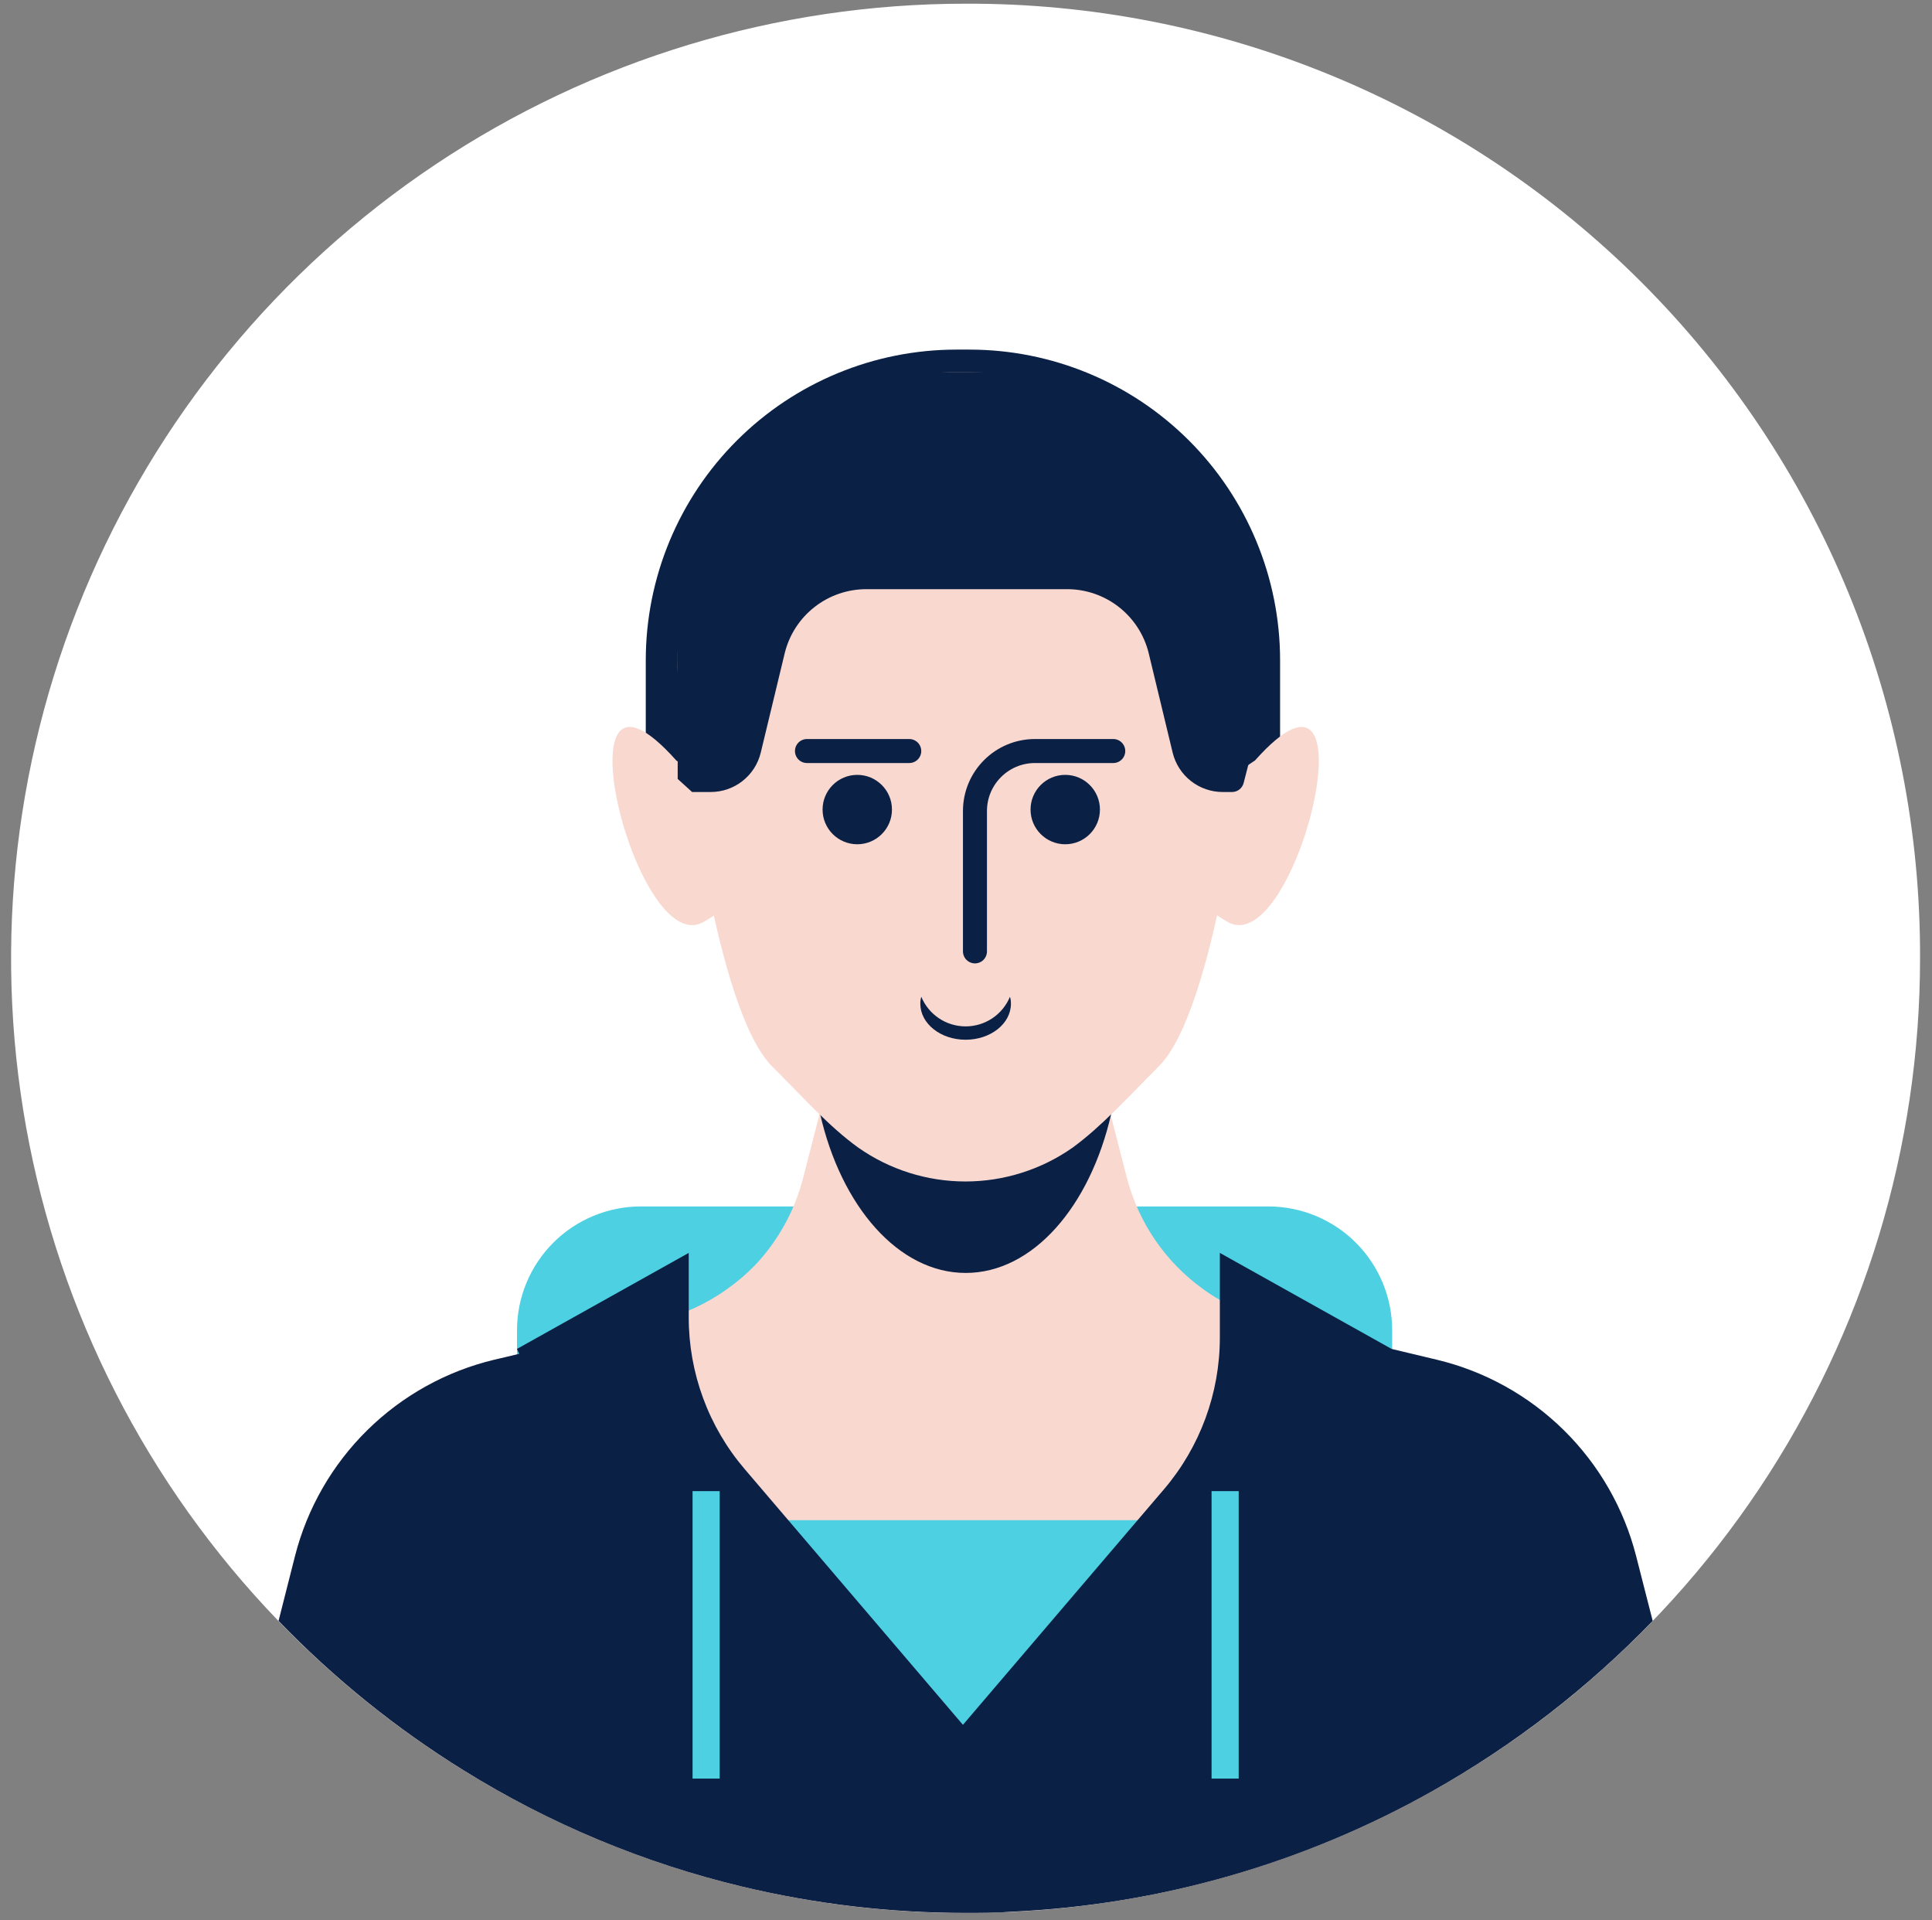 <svg width="161" height="160" viewBox="0 0 161 160" fill="none" xmlns="http://www.w3.org/2000/svg">
<rect x="0" y="0" width="161" height="160" fill="#808080" stroke="none"/>
<path d="M160.004 79.838C160.006 95.571 155.342 110.95 146.603 124.032C137.864 137.114 125.441 147.31 110.907 153.332C96.373 159.353 80.379 160.929 64.949 157.861C49.519 154.792 35.345 147.216 24.221 136.092C13.096 124.967 5.52 110.794 2.452 95.363C-0.617 79.933 0.959 63.94 6.98 49.405C13.002 34.871 23.198 22.448 36.28 13.709C49.362 4.97 64.741 0.306 80.474 0.308C90.928 0.271 101.287 2.303 110.952 6.287C120.618 10.271 129.4 16.127 136.792 23.52C144.185 30.912 150.042 39.694 154.025 49.36C158.009 59.026 160.041 69.384 160.004 79.838Z" fill="white"/>
<path d="M92.604 92.788C90.844 100.518 86.074 106.058 80.474 106.058C74.874 106.058 70.084 100.508 68.334 92.768L69.684 87.518L70.094 85.948H90.834L92.384 91.948L92.524 92.488L92.604 92.788Z" fill="#D2D4DA"/>
<path d="M53.404 100.518H105.694C108.431 100.518 111.056 101.606 112.991 103.541C114.926 105.476 116.014 108.101 116.014 110.838V118.988H43.084V110.848C43.082 109.492 43.348 108.149 43.866 106.896C44.385 105.643 45.144 104.504 46.103 103.544C47.061 102.585 48.199 101.824 49.452 101.305C50.705 100.786 52.048 100.518 53.404 100.518Z" fill="#4DD0E1"/>
<path d="M79.704 29.128H80.784C87.645 29.128 94.226 31.852 99.08 36.701C103.935 41.55 106.666 48.127 106.674 54.988V68.708H53.814V54.988C53.822 48.127 56.553 41.55 61.407 36.701C66.262 31.852 72.843 29.128 79.704 29.128Z" fill="#0A2044"/>
<path d="M104.574 63.368C114.904 51.778 108.014 80.118 102.294 76.808C92.254 70.988 104.574 63.368 104.574 63.368Z" fill="#F9D8D0"/>
<path d="M137.714 135.048C132.324 140.629 126.153 145.399 119.394 149.208C108.645 155.261 96.627 158.71 84.304 159.278C83.034 159.348 81.754 159.378 80.464 159.378C74.196 159.382 67.95 158.647 61.854 157.188C53.656 155.226 45.827 151.961 38.664 147.518C33.015 144.021 27.825 139.832 23.214 135.048L24.584 129.648C25.6 125.667 27.684 122.04 30.612 119.156C33.539 116.273 37.198 114.244 41.194 113.288L42.094 113.078L52.094 110.688L54.824 110.038C56.9 109.54 58.859 108.643 60.594 107.398C61.436 106.808 62.219 106.138 62.934 105.398C64.864 103.351 66.241 100.846 66.934 98.118L67.994 93.998L68.274 92.888V92.798L69.634 87.548L70.034 85.978H90.784L92.334 91.978L92.474 92.518L92.554 92.818V92.888L92.844 94.008L93.904 98.118C94.874 101.876 97.136 105.172 100.294 107.428C102.021 108.679 103.979 109.576 106.054 110.068L108.574 110.668L119.674 113.318C123.67 114.274 127.329 116.303 130.256 119.186C133.183 122.07 135.267 125.697 136.284 129.678L137.714 135.048Z" fill="#F9D8D0"/>
<path d="M98.944 126.658H60.754V146.208H98.944V126.658Z" fill="#4DD0E1"/>
<path d="M92.604 92.788C90.844 100.518 86.074 106.058 80.474 106.058C74.874 106.058 70.084 100.508 68.334 92.768L69.684 87.518L70.094 85.948H90.834L92.384 91.948L92.524 92.488L92.604 92.788Z" fill="#0A2044"/>
<path d="M56.364 63.368C46.034 51.778 52.934 80.118 58.644 76.808C68.694 70.988 56.364 63.368 56.364 63.368Z" fill="#F9D8D0"/>
<path d="M104.474 54.988C104.474 55.857 104.424 56.725 104.324 57.588C104.204 58.808 103.424 66.178 101.964 73.588C101.964 73.588 101.964 73.658 101.964 73.688C100.694 80.118 98.904 86.518 96.564 88.848C93.924 91.488 91.804 93.848 89.384 95.618C86.767 97.454 83.649 98.438 80.454 98.438C77.258 98.438 74.14 97.454 71.524 95.618C69.114 93.888 66.984 91.488 64.344 88.848C62.004 86.508 60.214 80.098 58.934 73.678C58.774 72.848 58.624 72.018 58.474 71.198L58.294 70.198C57.124 63.418 56.554 57.488 56.554 57.488C56.484 56.657 56.457 55.822 56.474 54.988C56.474 54.778 56.474 54.568 56.474 54.358C56.518 52.504 56.78 50.661 57.254 48.868L57.314 48.628C58.638 43.778 61.451 39.467 65.357 36.302C69.263 33.136 74.065 31.278 79.084 30.988C79.544 30.988 79.994 30.988 80.464 30.988C86.829 30.988 92.933 33.517 97.434 38.018C101.935 42.519 104.464 48.623 104.464 54.988H104.474Z" fill="#F9D8D0"/>
<path d="M84.244 83.628C84.244 85.288 82.554 86.628 80.464 86.628C78.374 86.628 76.694 85.278 76.694 83.628C76.69 83.432 76.717 83.236 76.774 83.048C77.077 83.779 77.589 84.403 78.247 84.843C78.905 85.282 79.678 85.516 80.469 85.516C81.26 85.516 82.033 85.282 82.691 84.843C83.348 84.403 83.861 83.779 84.164 83.048C84.22 83.236 84.247 83.432 84.244 83.628Z" fill="#0A2044"/>
<path d="M56.474 52.388V64.898L57.674 65.988H59.234C60.193 65.987 61.124 65.664 61.878 65.071C62.632 64.478 63.166 63.65 63.394 62.718L65.394 54.418C65.767 52.899 66.639 51.548 67.869 50.582C69.1 49.616 70.619 49.09 72.184 49.088H88.934C90.498 49.09 92.017 49.616 93.248 50.582C94.479 51.548 95.35 52.899 95.724 54.418L97.724 62.718C97.952 63.65 98.486 64.478 99.24 65.071C99.994 65.664 100.925 65.987 101.884 65.988H102.644C102.875 65.994 103.101 65.919 103.283 65.777C103.466 65.635 103.593 65.434 103.644 65.208L104.644 61.318V52.388C104.644 49.578 104.09 46.795 103.015 44.199C101.939 41.602 100.363 39.243 98.376 37.256C96.389 35.269 94.029 33.693 91.433 32.617C88.837 31.542 86.054 30.988 83.244 30.988H77.854C72.182 30.994 66.744 33.251 62.735 37.263C58.726 41.276 56.474 46.716 56.474 52.388Z" fill="#0A2044"/>
<path d="M136.344 129.648C135.327 125.667 133.243 122.04 130.316 119.156C127.389 116.273 123.73 114.244 119.734 113.288L115.964 112.388L101.654 104.388V111.448C101.653 116.082 100.001 120.563 96.994 124.088L80.244 143.708L62.054 122.398C59.044 118.875 57.391 114.392 57.394 109.758V104.388L43.084 112.388L43.264 112.798L42.094 113.078L41.194 113.288C37.198 114.244 33.539 116.273 30.612 119.156C27.684 122.04 25.6 125.667 24.584 129.648L23.214 135.048C27.825 139.832 33.015 144.021 38.664 147.518C45.827 151.961 53.656 155.226 61.854 157.188C67.953 158.647 74.203 159.382 80.474 159.378C81.764 159.378 83.044 159.378 84.314 159.278C96.637 158.71 108.655 155.261 119.404 149.208C126.163 145.399 132.334 140.629 137.724 135.048L136.344 129.648Z" fill="#0A2044"/>
<path d="M59.974 124.238H57.714V148.188H59.974V124.238Z" fill="#4DD0E1"/>
<path d="M103.224 124.238H100.964V148.188H103.224V124.238Z" fill="#4DD0E1"/>
<circle cx="88.77" cy="67.451" r="2.891" fill="#0A2044"/>
<circle cx="71.439" cy="67.451" r="2.891" fill="#0A2044"/>
<path d="M81.247 79.267L81.247 67.574C81.247 64.812 83.486 62.574 86.247 62.574L92.771 62.574M67.247 62.574L75.771 62.574" stroke="#0A2044" stroke-width="2" stroke-linecap="round"/>
</svg>
